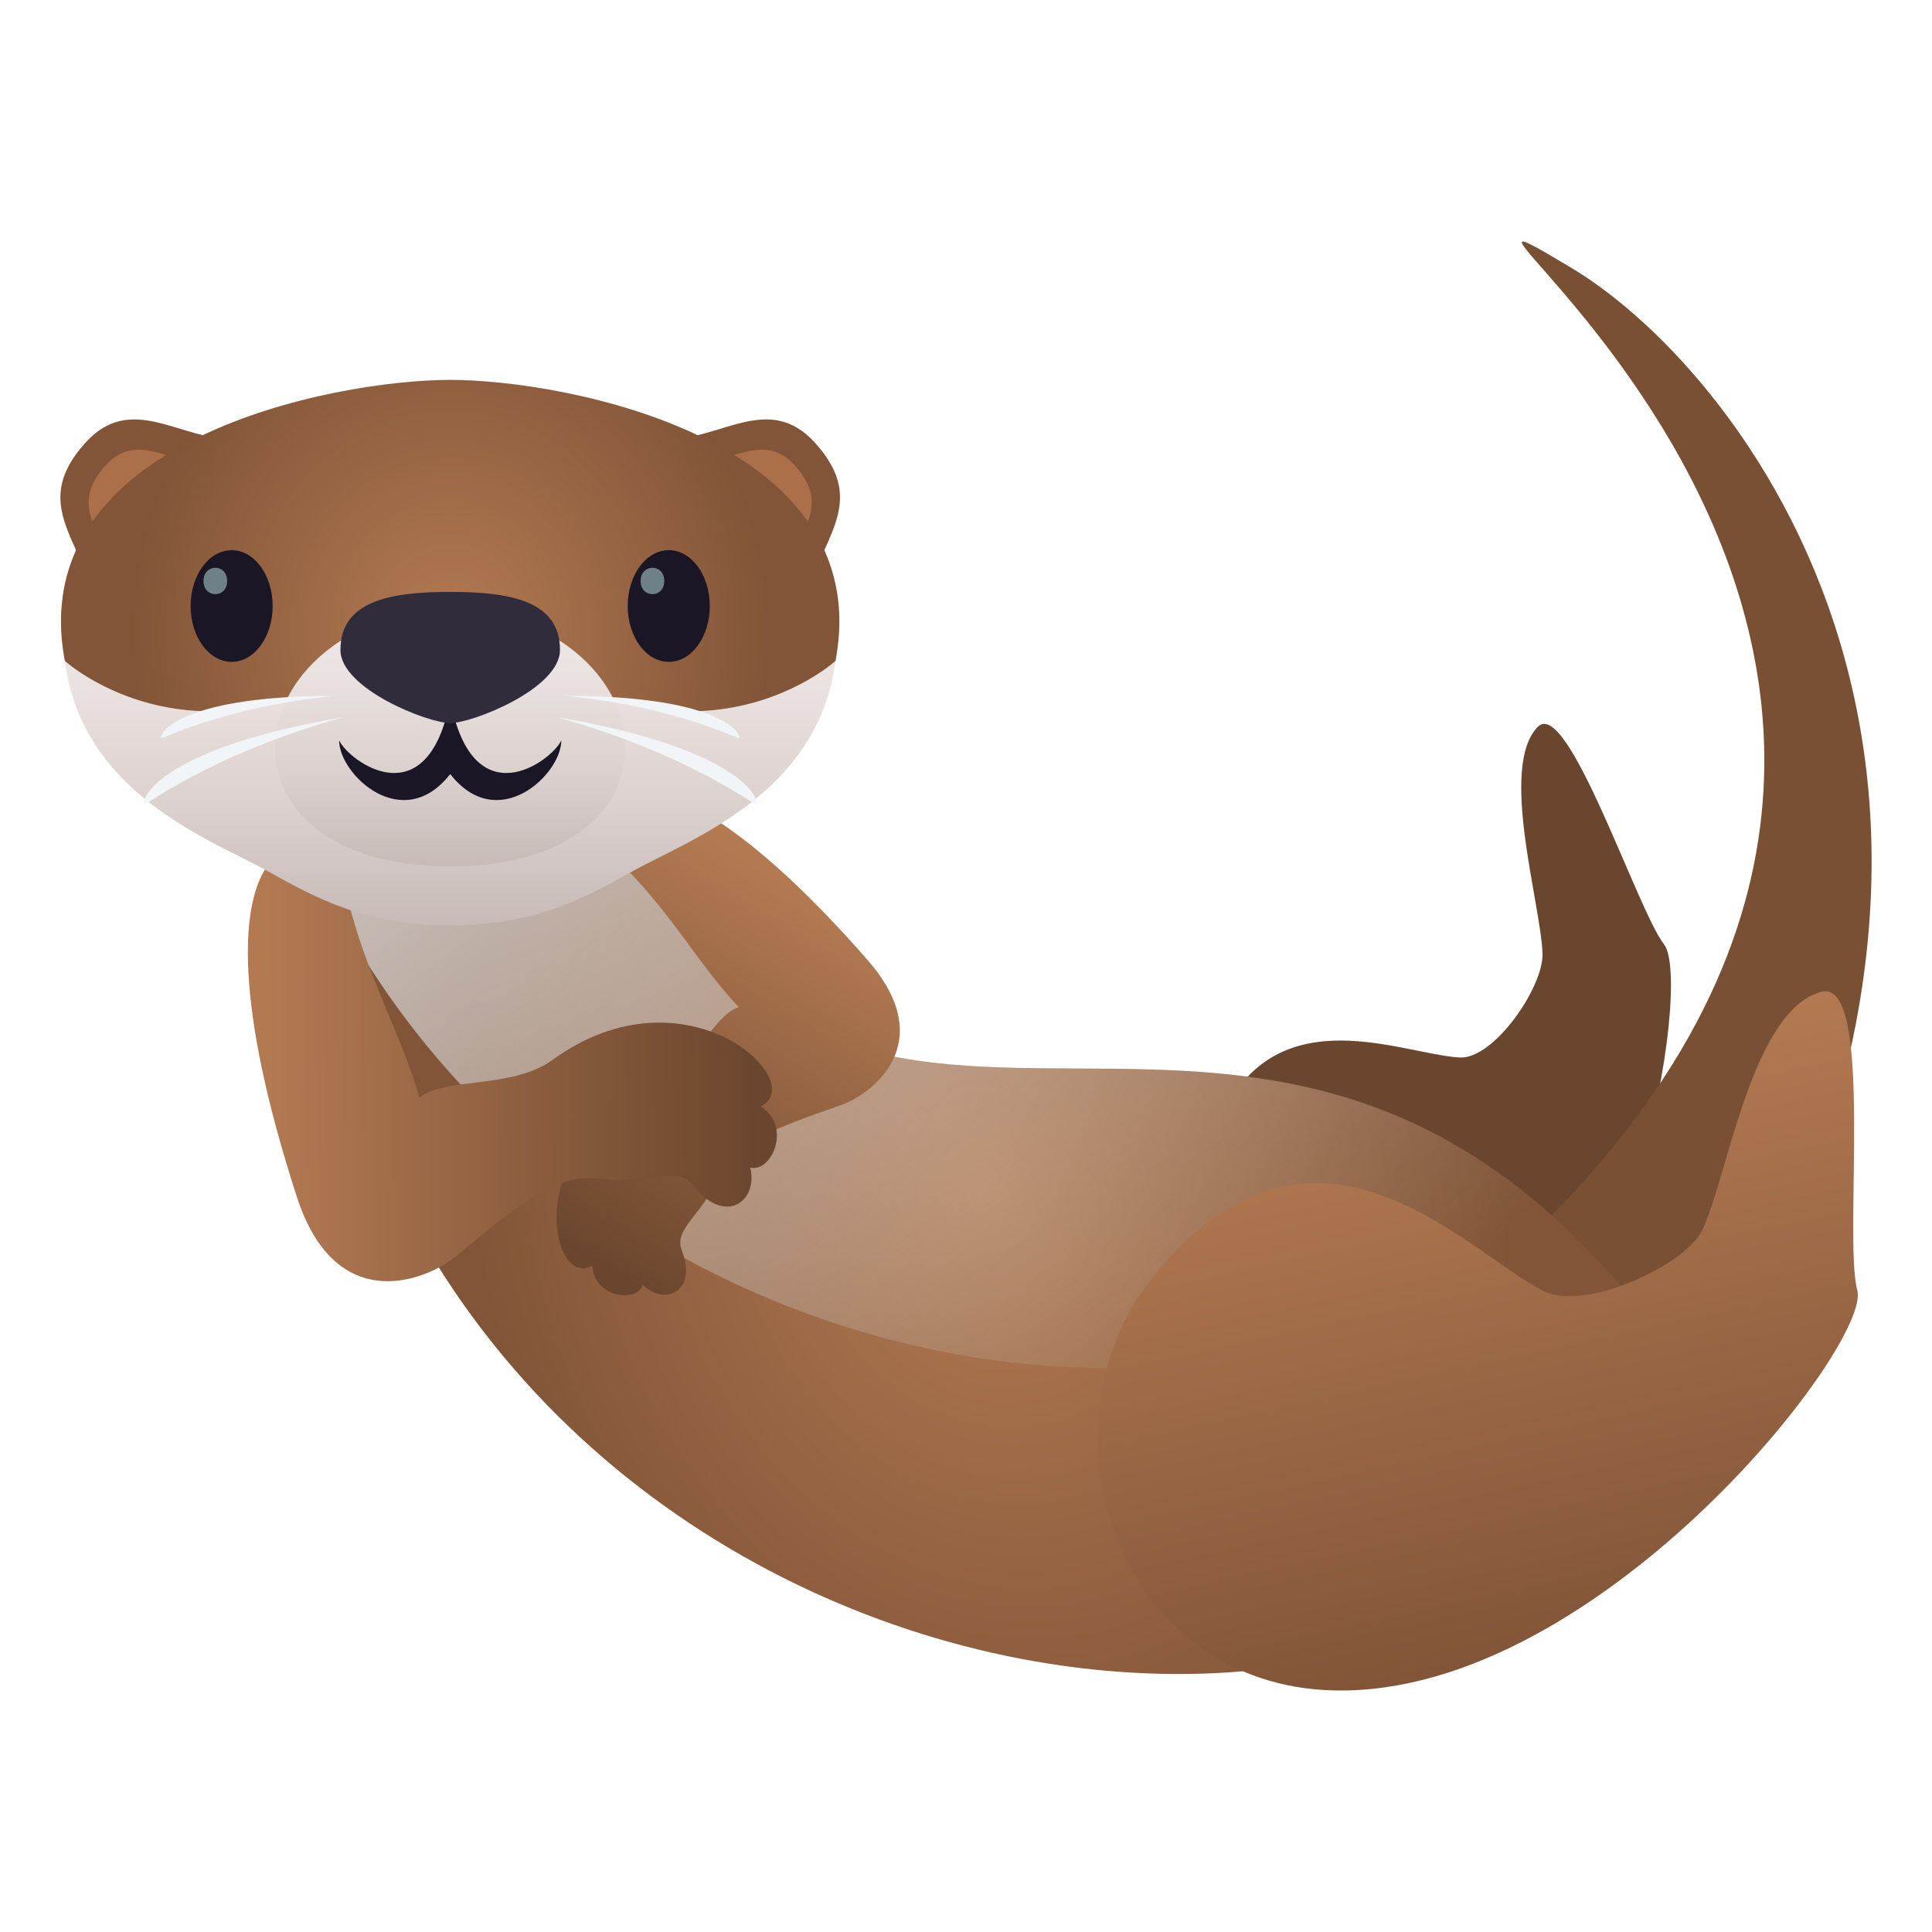 <?xml version="1.0" encoding="utf-8"?>
<!-- Generator: Adobe Illustrator 15.0.0, SVG Export Plug-In . SVG Version: 6.00 Build 0)  -->
<!DOCTYPE svg PUBLIC "-//W3C//DTD SVG 1.1//EN" "http://www.w3.org/Graphics/SVG/1.1/DTD/svg11.dtd">
<svg version="1.1" id="Layer_1" xmlns:x="http://ns.adobe.com/Extensibility/1.0/" xmlns:i="http://ns.adobe.com/AdobeIllustrator/10.0/" xmlns:graph="http://ns.adobe.com/Graphs/1.0/"
	 xmlns="http://www.w3.org/2000/svg" xmlns:xlink="http://www.w3.org/1999/xlink" xmlns:a="http://ns.adobe.com/AdobeSVGViewerExtensions/3.0/"
	 x="0px" y="0px" width="64px" height="64px" viewBox="0 0 64 64" enable-background="new 0 0 64 64" xml:space="preserve">
<path fill-rule="evenodd" clip-rule="evenodd" fill="#6B462F" d="M48.205,47.841c-4.622,2.16-9.212-3.289-8.427-8.391
	c1.102-7.164,6.427-4.525,8.582-4.419c1.137,0.055,2.778-2.348,2.738-3.446c-0.063-1.685-1.447-6.188-0.158-7.506
	c0.991-1.014,3.293,6.063,4.185,7.206C56.072,32.499,54.122,45.077,48.205,47.841z"/>
<path fill="#7A5035" d="M52.05,8.871c-8.475-5.07,19.803,12.805-2.156,32.841l5.545,6.472C69.192,26.884,57.97,12.414,52.05,8.871z"
	/>
<radialGradient id="SVGID_1_" cx="159.728" cy="146.762" r="18.93" gradientTransform="matrix(0.706 -0.59 0.588 0.916 -166.371 -0.664)" gradientUnits="userSpaceOnUse">
	<stop  offset="0" style="stop-color:#B37A52"/>
	<stop  offset="1" style="stop-color:#825538"/>
	<a:midPointStop  offset="0" style="stop-color:#B37A52"/>
	<a:midPointStop  offset="0.5" style="stop-color:#B37A52"/>
	<a:midPointStop  offset="1" style="stop-color:#825538"/>
</radialGradient>
<path fill="url(#SVGID_1_)" d="M55.858,45.438c-6.289,17.197-41.134,12.167-45.41-14.462c-0.242-1.51,8.465-7.488,9.023-6.058
	C27.541,45.611,42.071,25.325,55.858,45.438z"/>
<linearGradient id="SVGID_2_" gradientUnits="userSpaceOnUse" x1="155.762" y1="134.862" x2="155.762" y2="102.762" gradientTransform="matrix(0.807 -0.591 0.591 0.807 -165.093 31.087)">
	<stop  offset="0" style="stop-color:#CFD8DD;stop-opacity:0"/>
	<stop  offset="0.565" style="stop-color:#E0E6EA;stop-opacity:0.396"/>
	<stop  offset="1" style="stop-color:#E6EBEF;stop-opacity:0.7"/>
	<a:midPointStop  offset="0" style="stop-color:#CFD8DD;stop-opacity:0"/>
	<a:midPointStop  offset="0.364" style="stop-color:#CFD8DD;stop-opacity:0"/>
	<a:midPointStop  offset="1" style="stop-color:#E6EBEF;stop-opacity:0.7"/>
</linearGradient>
<path fill="url(#SVGID_2_)" d="M50.796,39.744c-12.172-10.076-24.238,3.343-31.324-14.827c-0.465-1.193-6.572,2.749-8.467,4.976
	C19.568,46.295,41.997,49.672,50.796,39.744z"/>
<linearGradient id="SVGID_3_" gradientUnits="userSpaceOnUse" x1="170.775" y1="399.897" x2="190.242" y2="399.897" gradientTransform="matrix(-0.213 -0.977 0.977 -0.213 -302.675 306.625)">
	<stop  offset="0" style="stop-color:#825538"/>
	<stop  offset="1" style="stop-color:#B37A52"/>
	<a:midPointStop  offset="0" style="stop-color:#825538"/>
	<a:midPointStop  offset="0.5" style="stop-color:#825538"/>
	<a:midPointStop  offset="1" style="stop-color:#B37A52"/>
</linearGradient>
<path fill-rule="evenodd" clip-rule="evenodd" fill="url(#SVGID_3_)" d="M43.866,55.984c-6.893-0.398-9.557-8.687-5.78-13.54
	c5.308-6.812,10.427-1.024,13.029,0.317c1.371,0.708,4.722-0.85,5.277-2.016c0.849-1.785,1.624-7.255,3.938-7.888
	c1.779-0.485,0.727,8.182,1.195,9.881C62.026,44.541,52.692,56.496,43.866,55.984z"/>
<linearGradient id="SVGID_4_" gradientUnits="userSpaceOnUse" x1="3.456" y1="110.131" x2="-7.608" y2="118.764" gradientTransform="matrix(0.936 -0.352 0.352 0.936 -16.09 -72.766)">
	<stop  offset="0" style="stop-color:#B37A52"/>
	<stop  offset="1" style="stop-color:#6B462E"/>
	<a:midPointStop  offset="0" style="stop-color:#B37A52"/>
	<a:midPointStop  offset="0.5" style="stop-color:#B37A52"/>
	<a:midPointStop  offset="1" style="stop-color:#6B462E"/>
</linearGradient>
<path fill="url(#SVGID_4_)" d="M28.738,31.8c-7.775-8.893-10.102-5.07-8.146-3.173c1.622,1.58,2.594,3.383,3.878,4.736
	c-0.855,0.262-1.586,2.159-2.899,2.718c-4.375,1.855-3.295,6.7-1.947,5.833c0.03,1.069,1.48,1.259,1.671,0.65
	c0.708,0.694,1.818,0.252,1.292-1.135c-0.278-0.732,0.623-1.101,1.235-2.463c0.485-1.084,1.758-1.562,4.038-2.359
	C28.832,36.271,31.169,34.582,28.738,31.8z"/>
<linearGradient id="SVGID_5_" gradientUnits="userSpaceOnUse" x1="-307.897" y1="154.78" x2="-320.628" y2="164.715" gradientTransform="matrix(-0.783 0.622 0.622 0.783 -328.584 105.399)">
	<stop  offset="0" style="stop-color:#B37A52"/>
	<stop  offset="1" style="stop-color:#6B462E"/>
	<a:midPointStop  offset="0" style="stop-color:#B37A52"/>
	<a:midPointStop  offset="0.5" style="stop-color:#B37A52"/>
	<a:midPointStop  offset="1" style="stop-color:#6B462E"/>
</linearGradient>
<path fill="url(#SVGID_5_)" d="M9.833,39.646c-4.185-12.912,0.964-12.943,1.683-9.898c0.599,2.533,1.805,4.555,2.38,6.619
	c0.764-0.688,3.069-0.284,4.396-1.249c4.418-3.21,8.561,0.716,6.909,1.533c1.038,0.661,0.367,2.199-0.347,2.027
	c0.269,1.109-0.825,1.941-1.884,0.603c-0.56-0.708-1.454-0.038-3.161-0.241c-1.355-0.162-2.58,0.811-4.715,2.583
	C14.187,42.38,11.141,43.684,9.833,39.646z"/>
<path fill="#825538" d="M22.061,14.531l4.512,6.214c0.126-2.664,2.449-3.816,0.437-6.065C25.462,12.952,23.816,14.627,22.061,14.531
	z"/>
<path fill="#AB7049" d="M22.999,15.327l3.043,4.191c0.088-1.796,1.654-2.573,0.295-4.092C25.293,14.262,24.183,15.391,22.999,15.327
	z"/>
<path fill="#825538" d="M7.766,14.531l-4.512,6.214c-0.128-2.664-2.448-3.816-0.437-6.065C4.365,12.952,6.01,14.627,7.766,14.531z"
	/>
<path fill="#AB7049" d="M6.827,15.327l-3.044,4.191c-0.086-1.796-1.653-2.573-0.294-4.092C4.534,14.262,5.644,15.391,6.827,15.327z"
	/>
<radialGradient id="SVGID_6_" cx="14.912" cy="48.221" r="10.613" gradientTransform="matrix(1 0 0 1.09 0 -31.604)" gradientUnits="userSpaceOnUse">
	<stop  offset="0" style="stop-color:#B37A52"/>
	<stop  offset="1" style="stop-color:#825538"/>
	<a:midPointStop  offset="0" style="stop-color:#B37A52"/>
	<a:midPointStop  offset="0.5" style="stop-color:#B37A52"/>
	<a:midPointStop  offset="1" style="stop-color:#825538"/>
</radialGradient>
<path fill="url(#SVGID_6_)" d="M14.914,12.584c-3.842,0-14.155,1.969-12.766,9.31c3.969,6.146,12.766,7.447,12.766,7.447
	s8.794-1.301,12.763-7.447C29.066,14.553,18.754,12.584,14.914,12.584z"/>
<linearGradient id="SVGID_7_" gradientUnits="userSpaceOnUse" x1="14.913" y1="30.651" x2="14.913" y2="19.812">
	<stop  offset="0" style="stop-color:#C7BAB7"/>
	<stop  offset="0.349" style="stop-color:#DAD0CE"/>
	<stop  offset="0.727" style="stop-color:#EAE2E0"/>
	<stop  offset="1" style="stop-color:#EFE8E6"/>
	<a:midPointStop  offset="0" style="stop-color:#C7BAB7"/>
	<a:midPointStop  offset="0.364" style="stop-color:#C7BAB7"/>
	<a:midPointStop  offset="1" style="stop-color:#EFE8E6"/>
</linearGradient>
<path fill="url(#SVGID_7_)" d="M14.914,19.812c-7.382,6.976-12.766,2.082-12.766,2.082c0.562,4.417,4.873,5.934,6.716,6.962
	c1.683,0.938,3.257,1.795,6.05,1.795c2.793,0,4.366-0.857,6.049-1.795c1.844-1.028,6.152-2.545,6.714-6.962
	C27.677,21.894,22.295,26.788,14.914,19.812z"/>
<path fill="#1A1626" d="M22.155,18.225c0.751,0,1.357,0.826,1.357,1.85s-0.606,1.85-1.357,1.85c-0.752,0-1.361-0.826-1.361-1.85
	S21.403,18.225,22.155,18.225z"/>
<path id="Shape_83_" fill="#6E8189" d="M22.005,19.245c0,0.585-0.784,0.585-0.784,0C21.221,18.662,22.005,18.662,22.005,19.245
	L22.005,19.245z"/>
<path fill="#1A1626" d="M7.675,18.225c0.749,0,1.357,0.826,1.357,1.85s-0.608,1.85-1.357,1.85c-0.753,0-1.36-0.826-1.36-1.85
	S6.922,18.225,7.675,18.225z"/>
<path id="Shape_1_" fill="#6E8189" d="M7.525,19.245c0,0.585-0.784,0.585-0.784,0C6.742,18.662,7.525,18.662,7.525,19.245
	L7.525,19.245z"/>
<linearGradient id="SVGID_8_" gradientUnits="userSpaceOnUse" x1="14.914" y1="28.698" x2="14.914" y2="20.075">
	<stop  offset="0" style="stop-color:#C7BAB7"/>
	<stop  offset="0.349" style="stop-color:#DAD0CE"/>
	<stop  offset="0.727" style="stop-color:#EAE2E0"/>
	<stop  offset="1" style="stop-color:#EFE8E6"/>
	<a:midPointStop  offset="0" style="stop-color:#C7BAB7"/>
	<a:midPointStop  offset="0.364" style="stop-color:#C7BAB7"/>
	<a:midPointStop  offset="1" style="stop-color:#EFE8E6"/>
</linearGradient>
<path fill="url(#SVGID_8_)" d="M14.914,20.075c-7.317,0.597-8.148,8.623,0,8.623S22.23,20.671,14.914,20.075z"/>
<path fill="#1A1626" d="M14.914,23.186c-0.751,3.969-3.368,2.02-3.68,1.34c0,1.134,2.107,3.128,3.68,1.116
	c1.574,2.012,3.68,0.018,3.68-1.116C18.282,25.206,15.667,27.155,14.914,23.186z"/>
<path fill="#302C3B" d="M14.914,19.607c-2.012,0-3.636,0.309-3.636,1.924c0,1.283,2.894,2.422,3.636,2.422
	c0.743,0,3.636-1.139,3.636-2.422C18.55,19.916,16.925,19.607,14.914,19.607z"/>
<path fill="#F2F5F7" d="M11.087,23.052c-4.962-0.006-5.816,1.188-5.751,1.396C5.359,24.514,7.336,23.425,11.087,23.052z"/>
<path fill="#F2F5F7" d="M11.389,23.754c-5.908,1.007-6.724,2.638-6.609,2.879C4.818,26.71,6.985,24.978,11.389,23.754z"/>
<path fill="#F2F5F7" d="M18.737,23.052c4.963-0.006,5.817,1.188,5.75,1.396C24.467,24.514,22.49,23.425,18.737,23.052z"/>
<path fill="#F2F5F7" d="M18.438,23.754c5.907,1.007,6.723,2.637,6.609,2.879C25.008,26.71,22.84,24.978,18.438,23.754z"/>
</svg>
